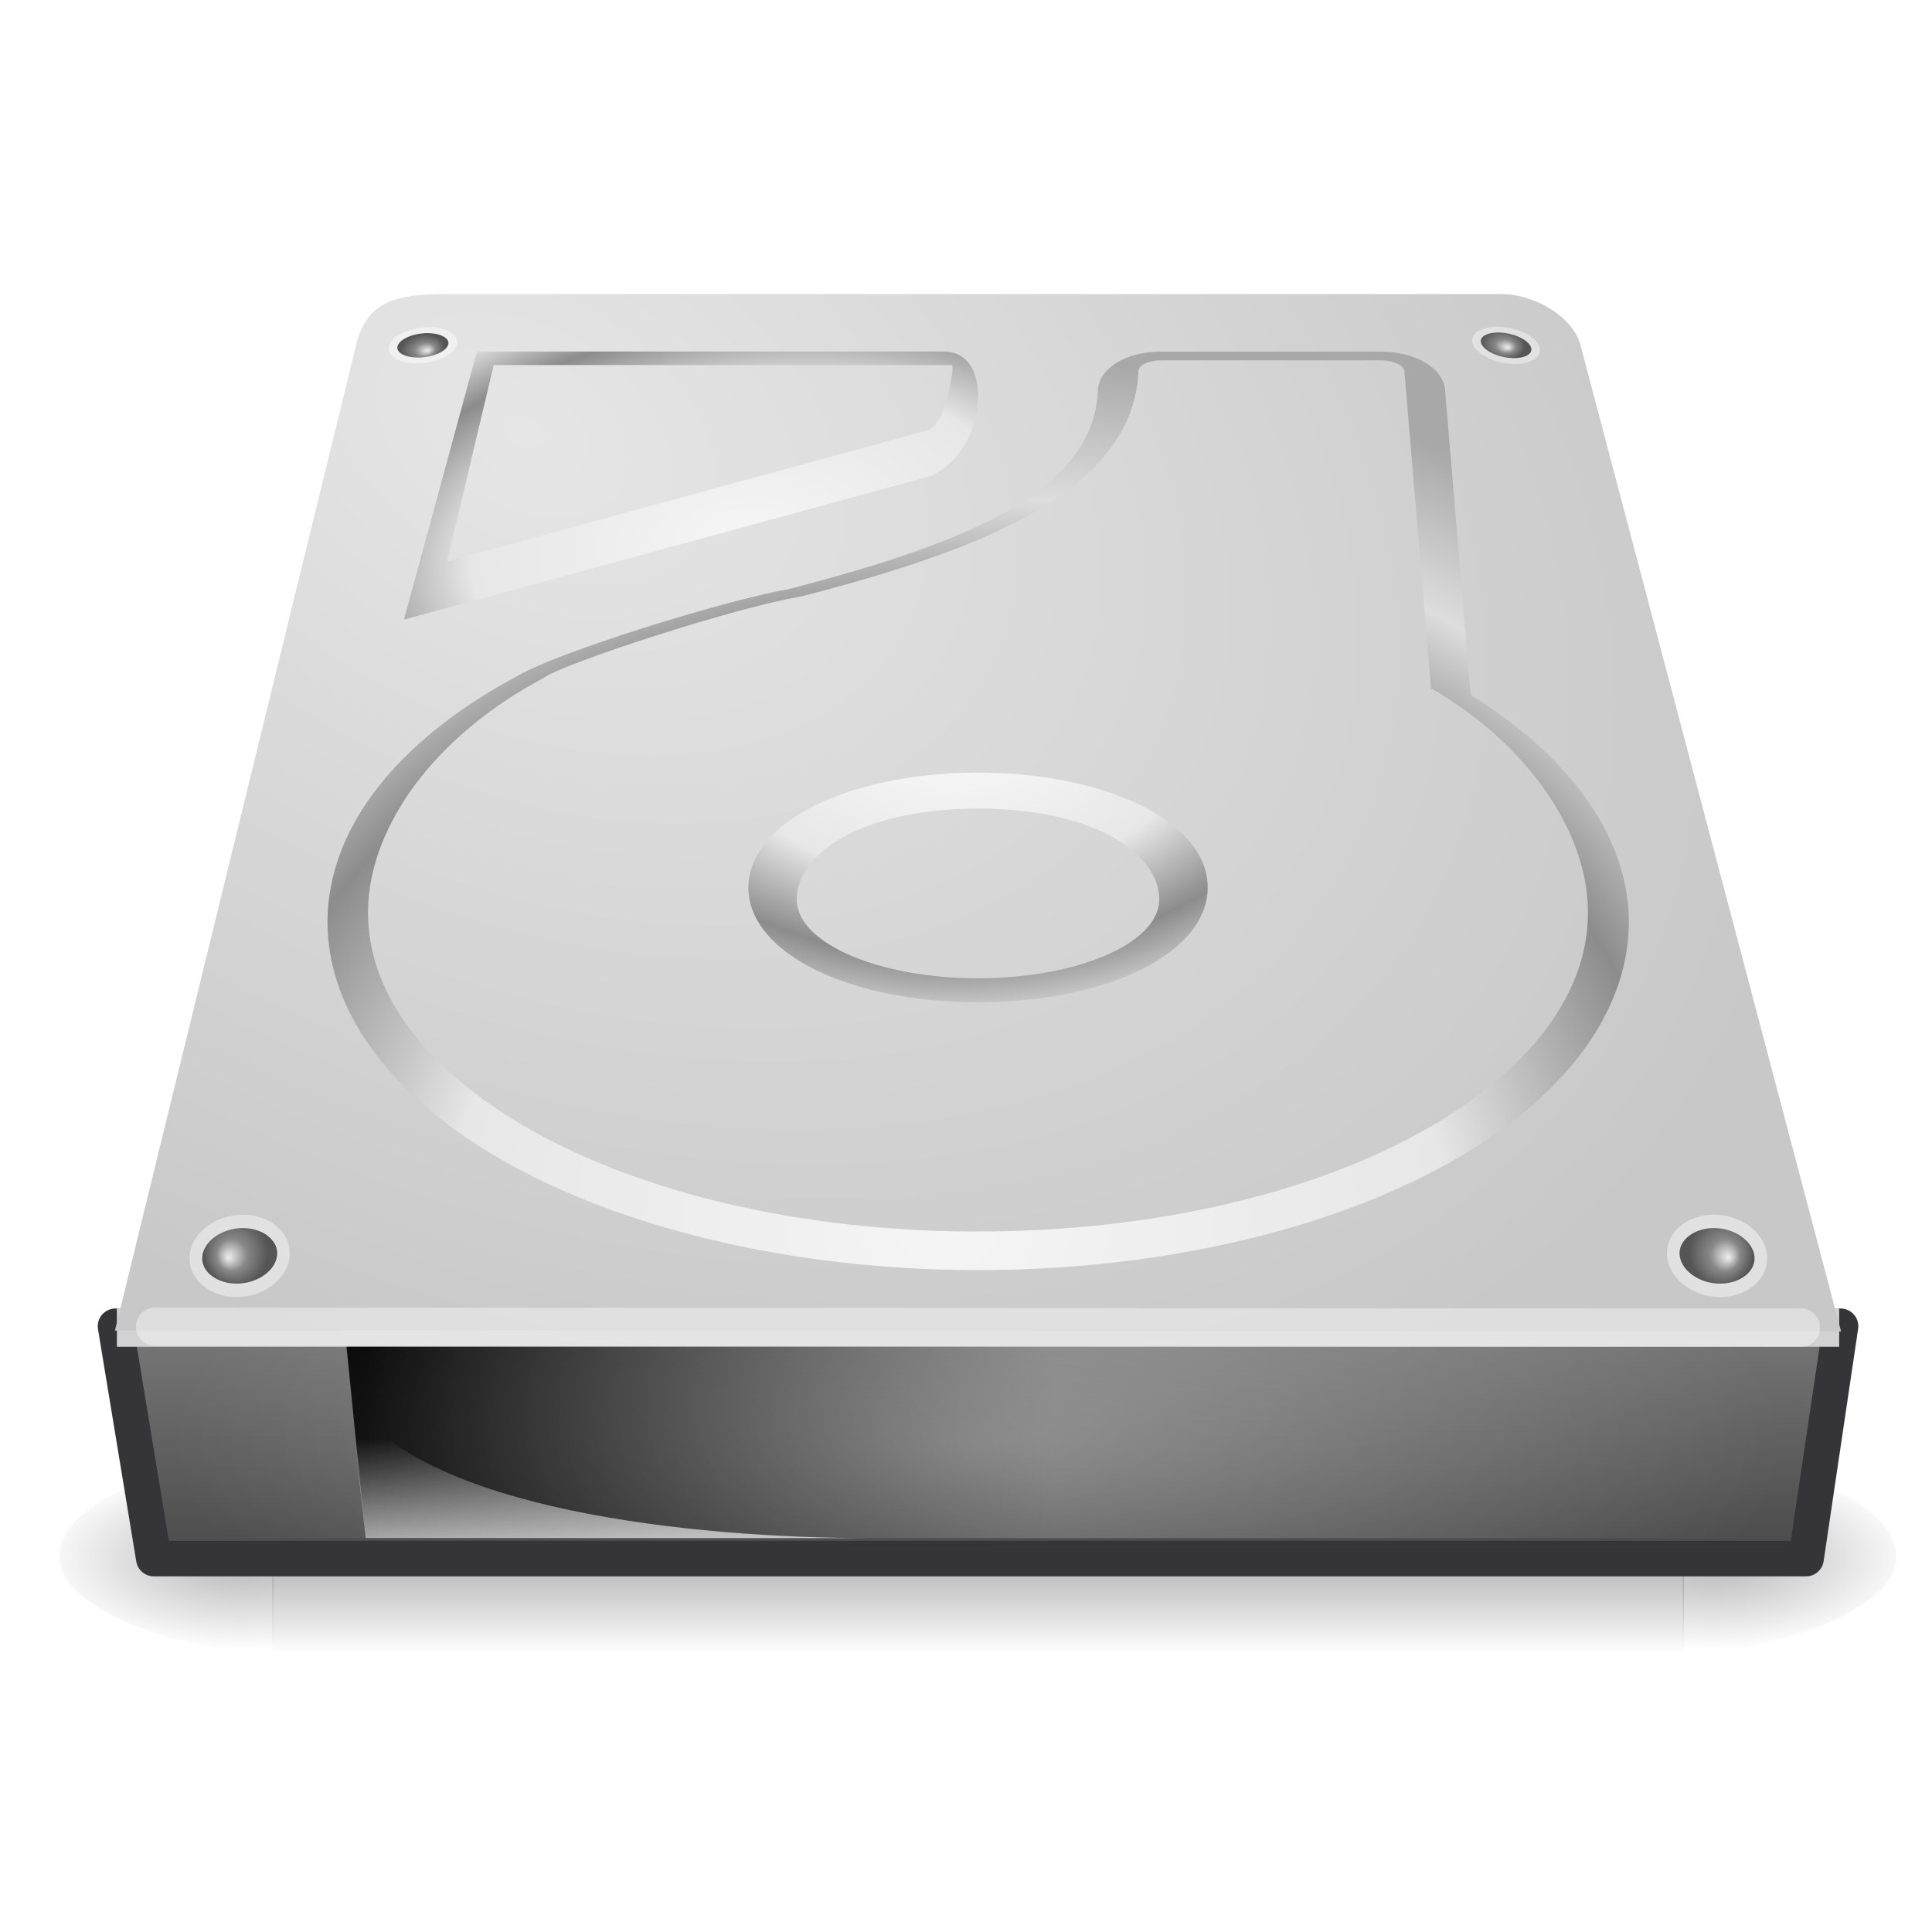 <svg height="22" width="22" xmlns="http://www.w3.org/2000/svg" xmlns:xlink="http://www.w3.org/1999/xlink">
 <radialGradient id="a" cx="113.065" cy="97.588" fx="113.667" fy="98" gradientUnits="userSpaceOnUse" r="2.563">
  <stop offset="0" stop-color="#eeeeee"/>
  <stop offset=".16" stop-color="#cecece"/>
  <stop offset=".468" stop-color="#888888"/>
  <stop offset="1" stop-color="#555555"/>
 </radialGradient>
 <linearGradient id="b">
  <stop offset="0" stop-color="#f5f5f5"/>
  <stop offset=".47" stop-color="#e7e7e7"/>
  <stop offset=".693" stop-color="#8c8c8c"/>
  <stop offset=".835" stop-color="#dddddd"/>
  <stop offset="1" stop-color="#a8a8a8"/>
 </linearGradient>
 <linearGradient id="c">
  <stop offset="0"/>
  <stop offset="1" stop-opacity="0"/>
 </linearGradient>
 <radialGradient id="d" cx="24" cy="42" gradientTransform="matrix(.436 0 0 .156 .677 9.888)" gradientUnits="userSpaceOnUse" r="21">
  <stop offset="0" stop-color="#ffffff"/>
  <stop offset="1" stop-color="#ffffff" stop-opacity="0"/>
 </radialGradient>
 <radialGradient id="e" cx="127.317" cy="143.828" gradientTransform="matrix(.083 -.011 .003 .044 -2.564 1.14)" gradientUnits="userSpaceOnUse" r="78.728" xlink:href="#b"/>
 <linearGradient id="f" gradientTransform="matrix(.445 0 0 .392 .666 3.123)" gradientUnits="userSpaceOnUse" x1="12.277" x2="12.222" y1="37.206" y2="33.759">
  <stop offset="0" stop-color="#eeeeee"/>
  <stop offset="1" stop-color="#eeeeee" stop-opacity="0"/>
 </linearGradient>
 <linearGradient id="g" gradientTransform="matrix(.445 0 0 .392 1.02 2.604)" gradientUnits="userSpaceOnUse" x1="7.063" x2="24.688" xlink:href="#c" y1="35.281" y2="35.281"/>
 <radialGradient id="h" cx="142.622" cy="191.854" gradientTransform="matrix(.081 0 0 -.057 -.679 18.844)" gradientUnits="userSpaceOnUse" r="78.728">
  <stop offset="0" stop-color="#ffffff"/>
  <stop offset=".47" stop-color="#e7e7e7"/>
  <stop offset=".672" stop-color="#8c8c8c"/>
  <stop offset=".835" stop-color="#dddddd"/>
  <stop offset="1" stop-color="#a8a8a8"/>
 </radialGradient>
 <radialGradient id="i" cx="141.747" cy="206.426" gradientTransform="matrix(.153 -.002 .001 .126 -11.101 -11.78)" gradientUnits="userSpaceOnUse" r="78.728" xlink:href="#b"/>
 <radialGradient id="j" cx="11.734" cy="8.49" gradientTransform="matrix(.6 .304 -.204 .403 .656 -2.071)" gradientUnits="userSpaceOnUse" r="23.048">
  <stop offset="0" stop-color="#e6e6e6"/>
  <stop offset="1" stop-color="#c8c8c8"/>
 </radialGradient>
 <linearGradient id="l" gradientTransform="matrix(.437 0 0 .331 -1.524 1.362)" gradientUnits="userSpaceOnUse" x1="29.938" x2="30" y1="41" y2="50">
  <stop offset="0" stop-color="#7a7a7a"/>
  <stop offset="1" stop-color="#474747"/>
 </linearGradient>
 <radialGradient id="m" cx="605.714" cy="486.648" gradientTransform="matrix(-.02 0 0 .009 14.89 13.353)" gradientUnits="userSpaceOnUse" r="117.143" xlink:href="#c"/>
 <radialGradient id="n" cx="605.714" cy="486.648" gradientTransform="matrix(.02 0 0 .009 7.384 13.353)" gradientUnits="userSpaceOnUse" r="117.143" xlink:href="#c"/>
 <linearGradient id="o" gradientTransform="matrix(.033 0 0 .009 -.891 13.353)" gradientUnits="userSpaceOnUse" x1="302.857" x2="302.857" y1="366.648" y2="609.505">
  <stop offset="0" stop-opacity="0"/>
  <stop offset=".5"/>
  <stop offset="1" stop-opacity="0"/>
 </linearGradient>
 <radialGradient id="p" cx="113.065" cy="97.588" fx="113.667" fy="98" gradientTransform="matrix(.144 0 0 .152 3.316 -.575)" gradientUnits="userSpaceOnUse" r="2.563" xlink:href="#a"/>
 <radialGradient id="q" cx="113.065" cy="97.588" fx="113.667" fy="98" gradientTransform="matrix(.097 .015 -.01 .065 7.124 -4.116)" gradientUnits="userSpaceOnUse" r="2.563" xlink:href="#a"/>
 <radialGradient id="r" cx="113.065" cy="97.588" fx="113.667" fy="98" gradientTransform="matrix(.097 -.016 .011 .065 -7.232 -.558)" gradientUnits="userSpaceOnUse" r="2.563" xlink:href="#a"/>
 <radialGradient id="s" cx="113.065" cy="97.588" fx="113.667" fy="98" gradientTransform="matrix(-.144 0 0 .152 18.966 -.575)" gradientUnits="userSpaceOnUse" r="2.563" xlink:href="#a"/>
 <path d="m3.103 16.643h16.069v2.179h-16.069z" fill="url(#o)" opacity=".3" overflow="visible"/>
 <path d="m19.163 16.643c0 0 0 2.179 0 2.179 1.007.004 2.433-.488 2.433-1.09 0-.601-1.123-1.089-2.433-1.089z" fill="url(#n)" opacity=".3" overflow="visible"/>
 <path d="m3.11 16.643c0 0 0 2.179 0 2.179-1.007.004-2.433-.488-2.433-1.09 0-.601 1.123-1.089 2.433-1.089z" fill="url(#m)" opacity=".3" overflow="visible"/>
 <path d="m1.315 15.102h19.644l-.393 2.646h-18.815z" style="fill-rule:evenodd;stroke:#353537;stroke-width:.404;stroke-linecap:round;stroke-linejoin:round;fill:url(#l)"/>
 <path d="m1.331 14.9h19.612v.436h-19.612z" fill="#d2d2d3" fill-rule="evenodd"/>
 <path d="m20.965 15.162l-2.968-11.233c-.084-.32-.524-.58-.893-.58l-12.036 0c-.568 0-.893.087-1.013.58l-2.746 11.222" style="stroke-width:.434;stroke-linecap:round;stroke-linejoin:round;fill:url(#j);stroke:url(#k)"/>
 <path d="m20.507 15.118l-18.741-.01" style="opacity:.4;fill:none;stroke:#ffffff;stroke-width:.436;stroke-linecap:round"/>
 <path d="m18.534 10.269c-.095-.871-.731-1.701-1.787-2.356-.021-.252-.292-3.474-.292-3.474-.021-.248-.336-.435-.734-.435h-2.498c-.401 0-.711.189-.721.44-.046 1.135-1.443 1.727-3.528 2.266-.731.127-2.635.721-3.072.982-1.287.686-2.054 1.6-2.16 2.576-.097.887.368 1.775 1.309 2.5 1.377 1.061 3.653 1.695 6.087 1.695 2.435 0 4.71-.634 6.088-1.695.859-.662 1.322-1.46 1.322-2.27 0-.077-.004-.154-.012-.231h0zm-7.397 3.755c-4.055 0-7.16-1.778-6.935-3.84.097-.889.808-1.837 1.986-2.463.221-.166 2.213-.813 2.927-.927 1.981-.511 3.792-1.174 3.849-2.571.003-.067.117-.12.258-.12h2.498c.145 0 .267.056.272.124l.303 3.61c1.05.608 1.686 1.516 1.776 2.346.225 2.061-2.88 3.84-6.935 3.84z" fill="url(#i)"/>
 <path d="m11.137 11.413c-1.467 0-2.591-.552-2.615-1.285-0-.008-0-.016-0-.023 0-.265.147-.517.427-.731.474-.361 1.291-.576 2.188-.576.896 0 1.714.215 2.188.576.288.219.436.48.427.754-.024.733-1.148 1.285-2.615 1.285l0 0zm0-2.205c-1.378 0-2.08.547-2.064 1.047.016.492.94.885 2.064.885 1.124 0 2.048-.393 2.063-.885.016-.5-.686-1.047-2.063-1.047l0 0z" fill="url(#h)" overflow="visible"/>
 <path d="m3.299 14.298c-.018.259-.289.471-.605.471-.316 0-.555-.212-.534-.471.021-.258.292-.466.605-.466.313 0.0.552.208.534.466z" fill="#e1e1e1"/>
 <path d="m3.095 14.116c.029.033.062.086.062.156 0 .005-0.0.01-.001.015-.012.179-.224.33-.462.33-.135 0-.259-.05-.331-.133-.031-.036-.066-.094-.06-.173.015-.177.226-.327.462-.327.134 0.0.258.049.33.132h0z" fill="url(#s)"/>
 <path d="m4.431 3.996c.031.109.229.168.443.132.214-.036.36-.153.327-.262-.033-.108-.231-.166-.442-.13-.212.036-.358.152-.328.26z" fill="#f0f0f0"/>
 <path d="m4.556 3.895c-.017.017-.036.044-.031.073 0.0.002.001.004.001.007.021.075.175.115.336.088.092-.015.172-.051.214-.094.018-.019.038-.048.028-.08-.023-.074-.176-.114-.336-.087-.091.015-.171.05-.214.094l-0.0 0z" fill="url(#r)"/>
 <path d="m16.764 3.872c-.005.113.165.231.379.264.214.033.39-.032.393-.145.003-.112-.167-.23-.379-.262-.212-.033-.388.031-.393.143z" fill="#e1e1e1"/>
 <path d="m16.915 3.815c-.022.011-.048.03-.052.06-0.0.002-0.0.004-.001.007-.003.078.13.164.291.189.092.014.179.006.233-.022.023-.012.051-.033.052-.068.002-.077-.131-.163-.291-.188-.091-.014-.178-.006-.232.022l0 0z" fill="url(#q)"/>
 <path d="m3.946 15.336l8.063 0 0 2.179-7.845 0-.218-2.179z" fill="url(#g)" fill-rule="evenodd" overflow="visible"/>
 <path d="m4.164 17.515c0 0-.174-1.572-.174-1.572.817 1.245 3.867 1.572 5.933 1.572 0 0-5.759 0-5.759 0z" fill="url(#f)" fill-rule="evenodd" opacity=".811"/>
 <path d="m5.43 4.004l-.045.166-.672 2.472-.114.413.333-.089 5.664-1.545.018-.008.015-.008c.3-.154.46-.467.498-.753.019-.143.013-.284-.036-.413-.046-.122-.167-.231-.294-.228l0-.008-.021 0-5.211 0-.135 0 0.0 0zm.192.153l5.22 0c .003.021.008.032.003.072-.016.124-.087.569-.264.666l-5.49 1.498.531-2.236 0 0z" fill="url(#e)" overflow="visible"/>
 <path d="m18.983 14.298c.018.259.289.471.605.471.316 0 .555-.212.534-.471-.021-.258-.292-.466-.605-.466-.313 0-.552.208-.534.466z" fill="#e1e1e1"/>
 <path d="m19.187 14.116c-.029.033-.062.086-.062.156 0 .005 0.0.01.001.015.012.179.224.33.462.33.135 0 .259-.05.331-.133.031-.036.066-.094.06-.173-.015-.177-.226-.327-.462-.327-.134 0-.258.049-.33.132h-0z" fill="url(#p)"/>
 <path d="m1.984 15.336h18.305v2.179h-18.305z" fill="url(#d)" opacity=".3"/>
</svg>
